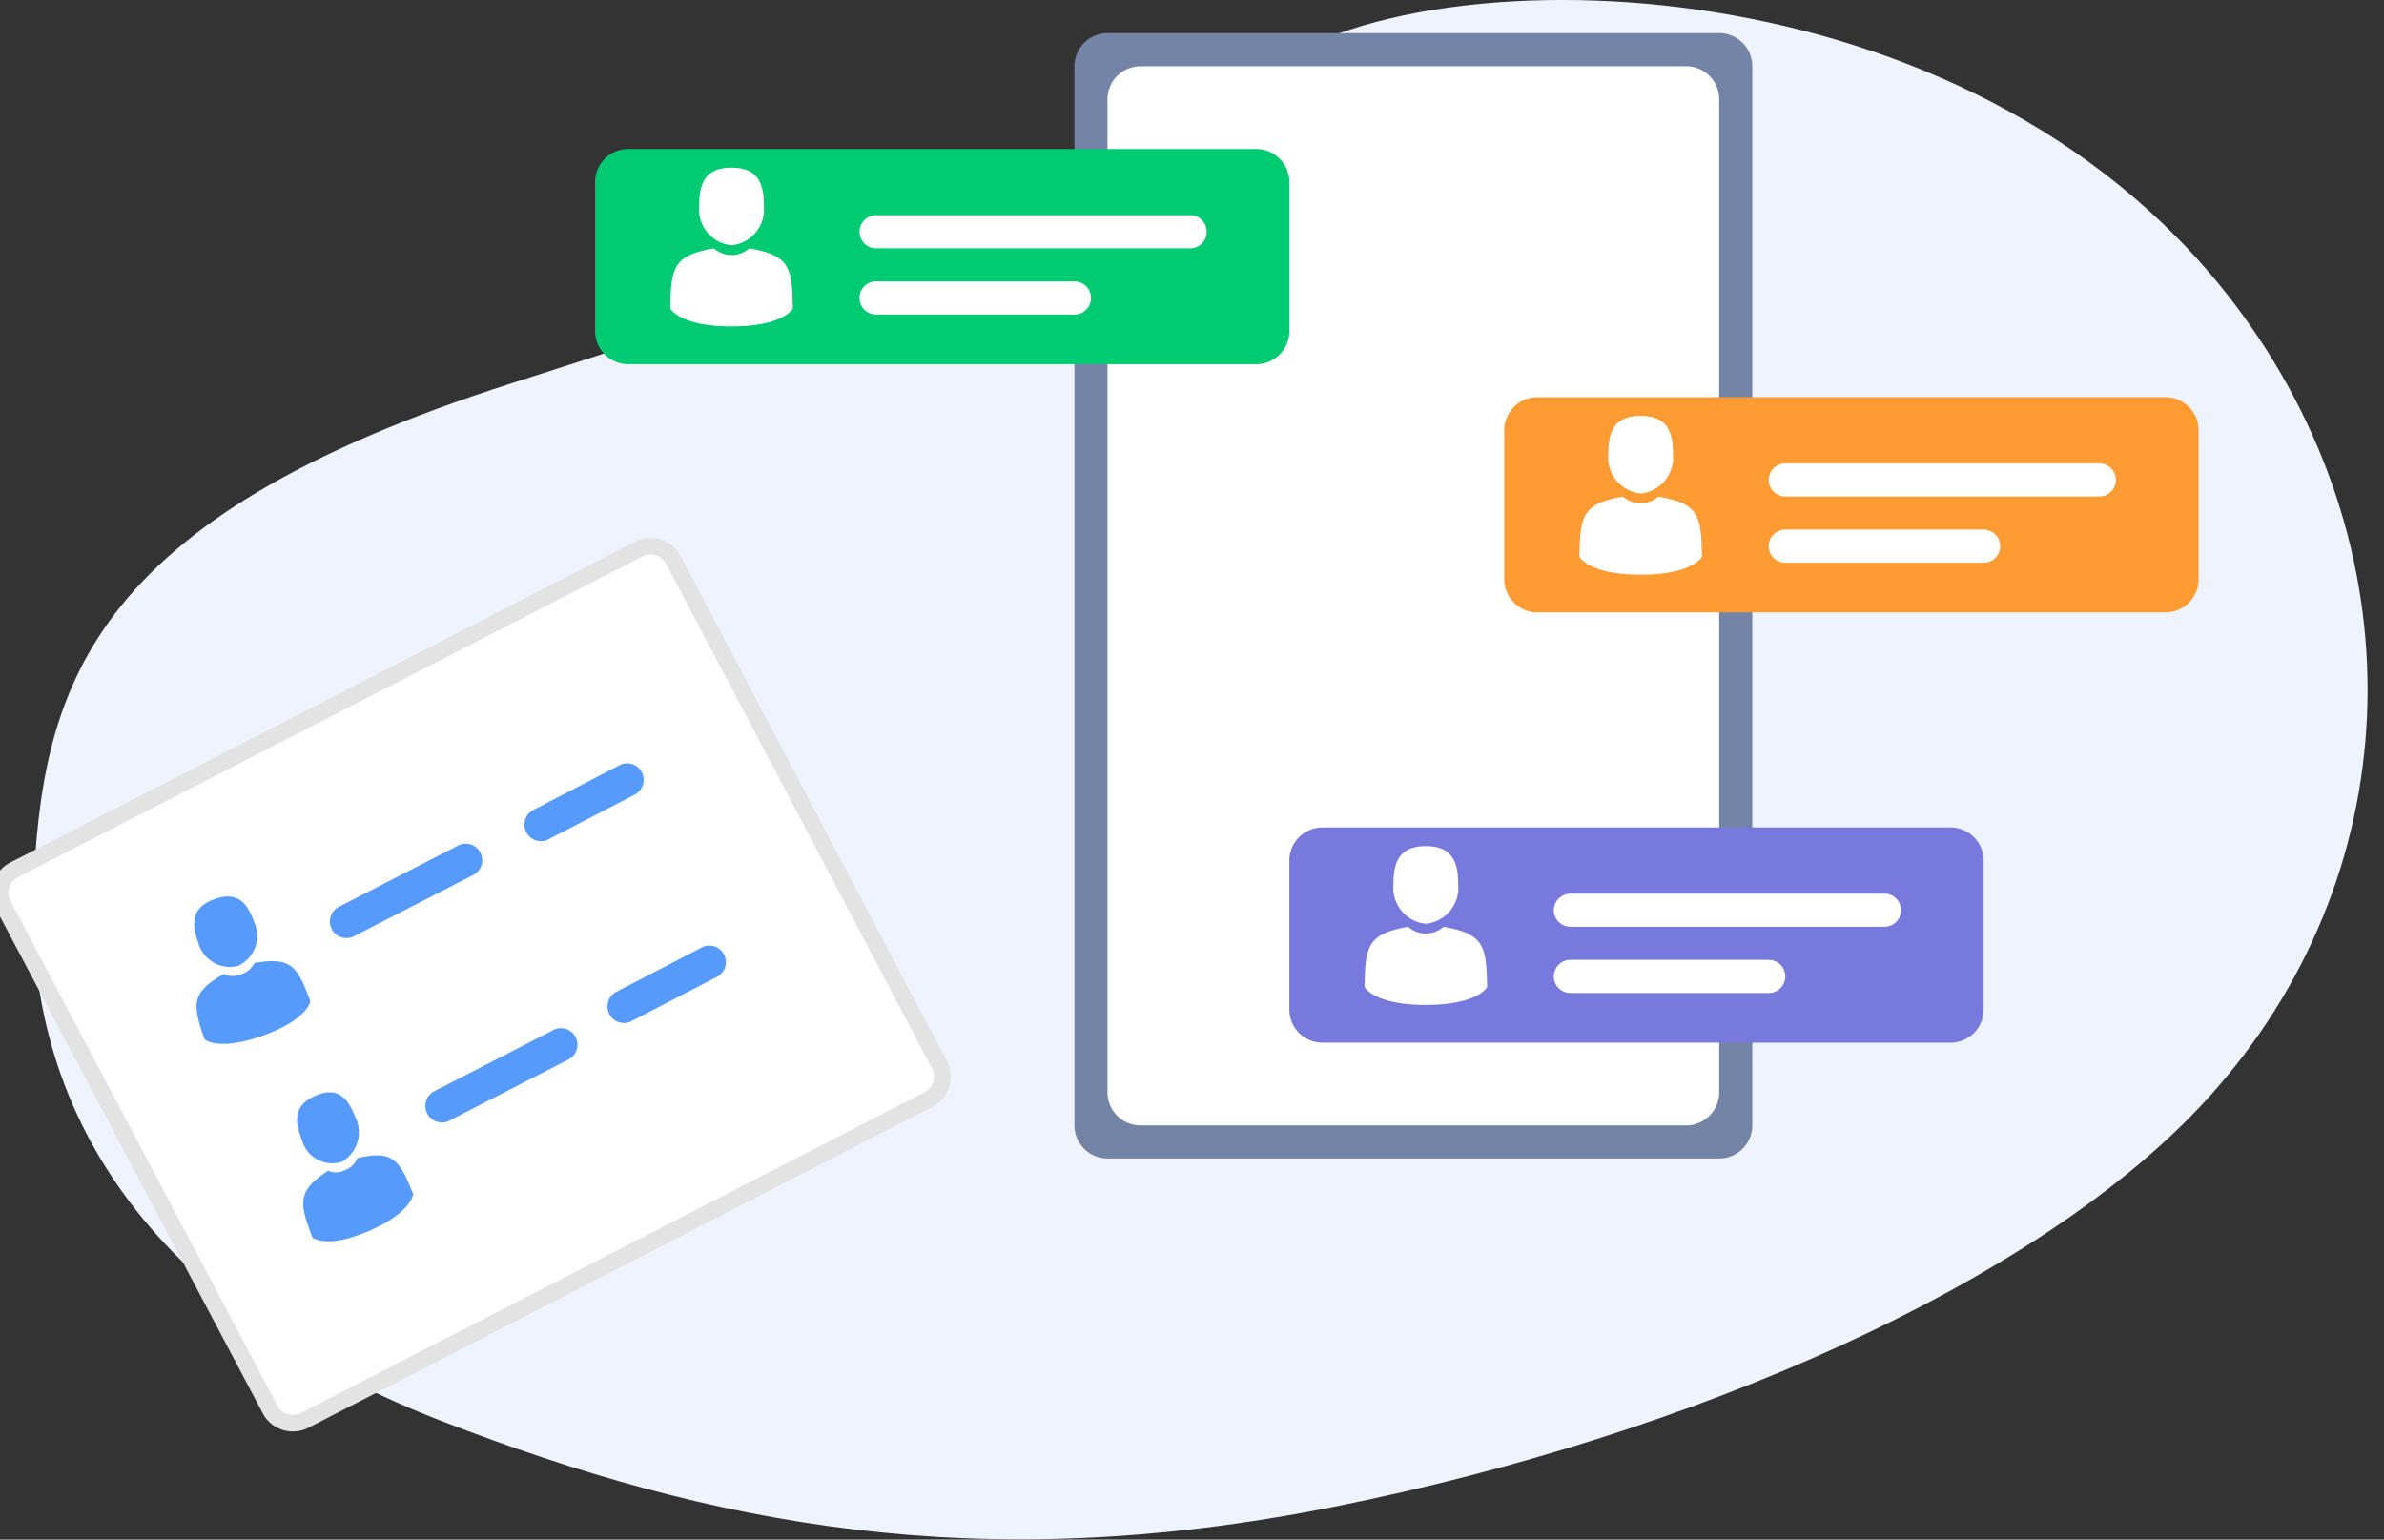 <svg xmlns="http://www.w3.org/2000/svg" width="144" height="93" viewBox="0 0 144 93">
  <rect x="0" y="0" width="144" height="93" fill="#333333" stroke="none"/>
<defs>
    <style>
      .cls-1 {
        fill: #eef3fe;
      }

      .cls-1, .cls-2, .cls-3, .cls-4, .cls-5, .cls-6, .cls-7, .cls-8 {
        fill-rule: evenodd;
      }

      .cls-2 {
        fill: #7484a6;
      }

      .cls-3, .cls-4 {
        fill: #fff;
      }

      .cls-4 {
        stroke: #e3e3e3;
        stroke-linejoin: round;
        stroke-width: 1px;
      }

      .cls-5 {
        fill: #569bfc;
      }

      .cls-6 {
        fill: #7879dc;
      }

      .cls-7 {
        fill: #00ca72;
      }

      .cls-8 {
        fill: #fe9c33;
      }
    </style>
  </defs>
  <path class="cls-1" d="M2,54c0.517-12.344,3.1-22.63,28.943-30.86S64.64,11.283,77.561,3.568C87.972-2.824,119.97-2.262,135.447,19c10.768,14.791,9.992,34.026-2.067,47.318C123.136,77.608,101.93,86.741,80.662,91,59,95.347,42.827,92.061,26.805,85.889S1.652,68.745,2,54Z"/>
  <path id="Rounded_Rectangle_603" data-name="Rounded Rectangle 603" class="cls-2" d="M66.9,2h36.943a2,2,0,0,1,2,2V67.977a2,2,0,0,1-2,2H66.9a2,2,0,0,1-2-2V4A2,2,0,0,1,66.9,2Z"/>
  <path id="Rounded_Rectangle_603_copy" data-name="Rounded Rectangle 603 copy" class="cls-3" d="M68.895,4h32.949a2,2,0,0,1,2,2v59.98a2,2,0,0,1-2,2H68.895a2,2,0,0,1-2-2V6A2,2,0,0,1,68.895,4Z"/>
  <path id="Rounded_Rectangle_601" data-name="Rounded Rectangle 601" class="cls-4" d="M0.9,52.521L38.62,33.147a1.562,1.562,0,0,1,2.08.73L56.773,64.371a1.55,1.55,0,0,1-.74,2.069L18.366,85.814a1.562,1.562,0,0,1-2.08-.73L0.156,54.59A1.55,1.55,0,0,1,.9,52.521Z"/>
  <path id="Rounded_Rectangle_606" data-name="Rounded Rectangle 606" class="cls-5" d="M20.483,54.769l7.253-3.725a1,1,0,0,1,.836,1.816l-7.253,3.725A1,1,0,0,1,20.483,54.769Z"/>
  <path id="Rounded_Rectangle_606_copy" data-name="Rounded Rectangle 606 copy" class="cls-5" d="M26.241,65.91l7.253-3.725A1,1,0,0,1,34.331,64l-7.253,3.725A1,1,0,0,1,26.241,65.91Z"/>
  <path id="Rounded_Rectangle_606_copy_3" data-name="Rounded Rectangle 606 copy 3" class="cls-5" d="M37.224,59.912l5.257-2.725A1,1,0,0,1,43.317,59l-5.256,2.725A1,1,0,0,1,37.224,59.912Z"/>
  <path id="Rounded_Rectangle_606_copy_4" data-name="Rounded Rectangle 606 copy 4" class="cls-5" d="M32.232,48.916l5.256-2.725a1,1,0,0,1,.836,1.816l-5.256,2.725A1,1,0,0,1,32.232,48.916Z"/>
  <path id="Forma_1_copy_2" data-name="Forma 1 copy 2" class="cls-5" d="M14.382,58.346a2,2,0,0,0,.978-2.623c-0.395-1.113-.964-1.926-2.407-1.409s-1.372,1.509-.978,2.623A1.982,1.982,0,0,0,14.382,58.346ZM12.277,62.57c-0.024-.068-0.007-0.019,0,0h0Zm6.412-2.24c-0.006-.019-0.045-0.129,0,0h0ZM18.637,60.2c-0.719-1.928-1.173-2.388-3.274-2.029a1.275,1.275,0,0,1-.8.68,1.266,1.266,0,0,1-1.05-.015c-1.832,1.047-1.913,1.69-1.28,3.591a0.457,0.457,0,0,1,.046.146l0.072,0.2s0.8,0.761,3.526-.216,2.867-2.077,2.867-2.077l-0.053-.151A1.321,1.321,0,0,1,18.637,60.2Z"/>
  <path id="Forma_1_copy_4" data-name="Forma 1 copy 4" class="cls-5" d="M20.639,70.183a2.061,2.061,0,0,0,.828-2.694c-0.433-1.1-1.021-1.9-2.4-1.307s-1.261,1.589-.828,2.694A1.906,1.906,0,0,0,20.639,70.183Zm-1.848,4.364c-0.027-.067-0.008-0.019,0,0h0Zm6.11-2.566c-0.006-.019-0.05-0.128,0,0h0Zm-0.056-.132c-0.784-1.912-1.244-2.354-3.263-1.892a1.268,1.268,0,0,1-.748.725,1.183,1.183,0,0,1-1.018.035c-1.727,1.144-1.777,1.8-1.077,3.685a0.482,0.482,0,0,1,.052.145l0.079,0.2s0.81,0.73,3.406-.386,2.683-2.233,2.683-2.233l-0.058-.15A1.223,1.223,0,0,1,24.845,71.849Z"/>
  <path id="Rounded_Rectangle_604" data-name="Rounded Rectangle 604" class="cls-6" d="M79.881,49.983h37.936a2,2,0,0,1,2,2v9a2,2,0,0,1-2,2H79.881a2,2,0,0,1-2-2v-9A2,2,0,0,1,79.881,49.983Z"/>
  <path id="Forma_1" data-name="Forma 1" class="cls-3" d="M86.123,55.8a2.177,2.177,0,0,0,1.957-2.344c0-1.295-.288-2.344-1.957-2.344s-1.957,1.049-1.957,2.344A2.177,2.177,0,0,0,86.123,55.8Zm-3.7,3.579c0-.079,0-0.022,0,0h0Zm7.393,0.062c0-.022,0-0.15,0,0h0Zm0-.156c-0.036-2.255-.335-2.9-2.621-3.3a1.623,1.623,0,0,1-2.143,0c-2.261.4-2.578,1.035-2.619,3.231a0.5,0.5,0,0,1-.006.168c0,0.039,0,.111,0,0.237,0,0,.544,1.082,3.7,1.082s3.7-1.082,3.7-1.082c0-.081,0-0.137,0-0.175A1.4,1.4,0,0,1,89.815,59.286Z"/>
  <path id="Rounded_Rectangle_605" data-name="Rounded Rectangle 605" class="cls-3" d="M94.856,53.982h18.969a1,1,0,0,1,0,2H94.856A1,1,0,1,1,94.856,53.982Zm0,4h11.979a1,1,0,1,1,0,2H94.856A1,1,0,1,1,94.856,57.981Z"/>
  <path id="Rounded_Rectangle_604-2" data-name="Rounded Rectangle 604" class="cls-7" d="M37.945,9H75.881a2,2,0,0,1,2,2v9a2,2,0,0,1-2,2H37.945a2,2,0,0,1-2-2V11A2,2,0,0,1,37.945,9Z"/>
  <path id="Forma_1-2" data-name="Forma 1" class="cls-3" d="M44.187,14.815a2.177,2.177,0,0,0,1.957-2.344c0-1.295-.288-2.344-1.957-2.344s-1.957,1.05-1.957,2.344A2.177,2.177,0,0,0,44.187,14.815Zm-3.7,3.579c0-.079,0-0.022,0,0h0Zm7.393,0.062c0-.022,0-0.15,0,0h0Zm0-.156c-0.036-2.255-.335-2.9-2.621-3.3a1.623,1.623,0,0,1-2.144,0c-2.261.4-2.578,1.036-2.62,3.231a0.474,0.474,0,0,1-.006.168c0,0.039,0,.111,0,0.237,0,0,.544,1.082,3.7,1.082s3.7-1.082,3.7-1.082c0-.081,0-0.137,0-0.175A1.4,1.4,0,0,1,47.879,18.3Z"/>
  <path id="Rounded_Rectangle_605-2" data-name="Rounded Rectangle 605" class="cls-3" d="M52.92,13H71.889a1,1,0,1,1,0,2H52.92A1,1,0,0,1,52.92,13Zm0,4H64.9a1,1,0,1,1,0,2H52.92A1,1,0,0,1,52.92,16.994Z"/>
  <path id="Rounded_Rectangle_604-3" data-name="Rounded Rectangle 604" class="cls-8" d="M92.861,23.992H130.8a2,2,0,0,1,2,2v9a2,2,0,0,1-2,2H92.861a2,2,0,0,1-2-2v-9A2,2,0,0,1,92.861,23.992Z"/>
  <path id="Forma_1-3" data-name="Forma 1" class="cls-3" d="M99.1,29.81a2.177,2.177,0,0,0,1.957-2.344c0-1.295-.288-2.344-1.957-2.344s-1.957,1.049-1.957,2.344A2.177,2.177,0,0,0,99.1,29.81Zm-3.7,3.579c0-.079,0-0.022,0,0h0Zm7.393,0.062c0-.022,0-0.15,0,0h0Zm0-.156c-0.036-2.255-.335-2.9-2.621-3.3a1.623,1.623,0,0,1-2.143,0c-2.261.4-2.578,1.035-2.619,3.231a0.472,0.472,0,0,1-.006.168c0,0.039,0,.111,0,0.237,0,0,.544,1.082,3.7,1.082s3.7-1.082,3.7-1.082V33.451C102.8,33.464,102.8,33.439,102.8,33.295Z"/>
  <path id="Rounded_Rectangle_605-3" data-name="Rounded Rectangle 605" class="cls-3" d="M107.836,27.991h18.969a1,1,0,0,1,0,2H107.836A1,1,0,0,1,107.836,27.991Zm0,4h11.98a1,1,0,0,1,0,2h-11.98A1,1,0,0,1,107.836,31.989Z"/>
</svg>
